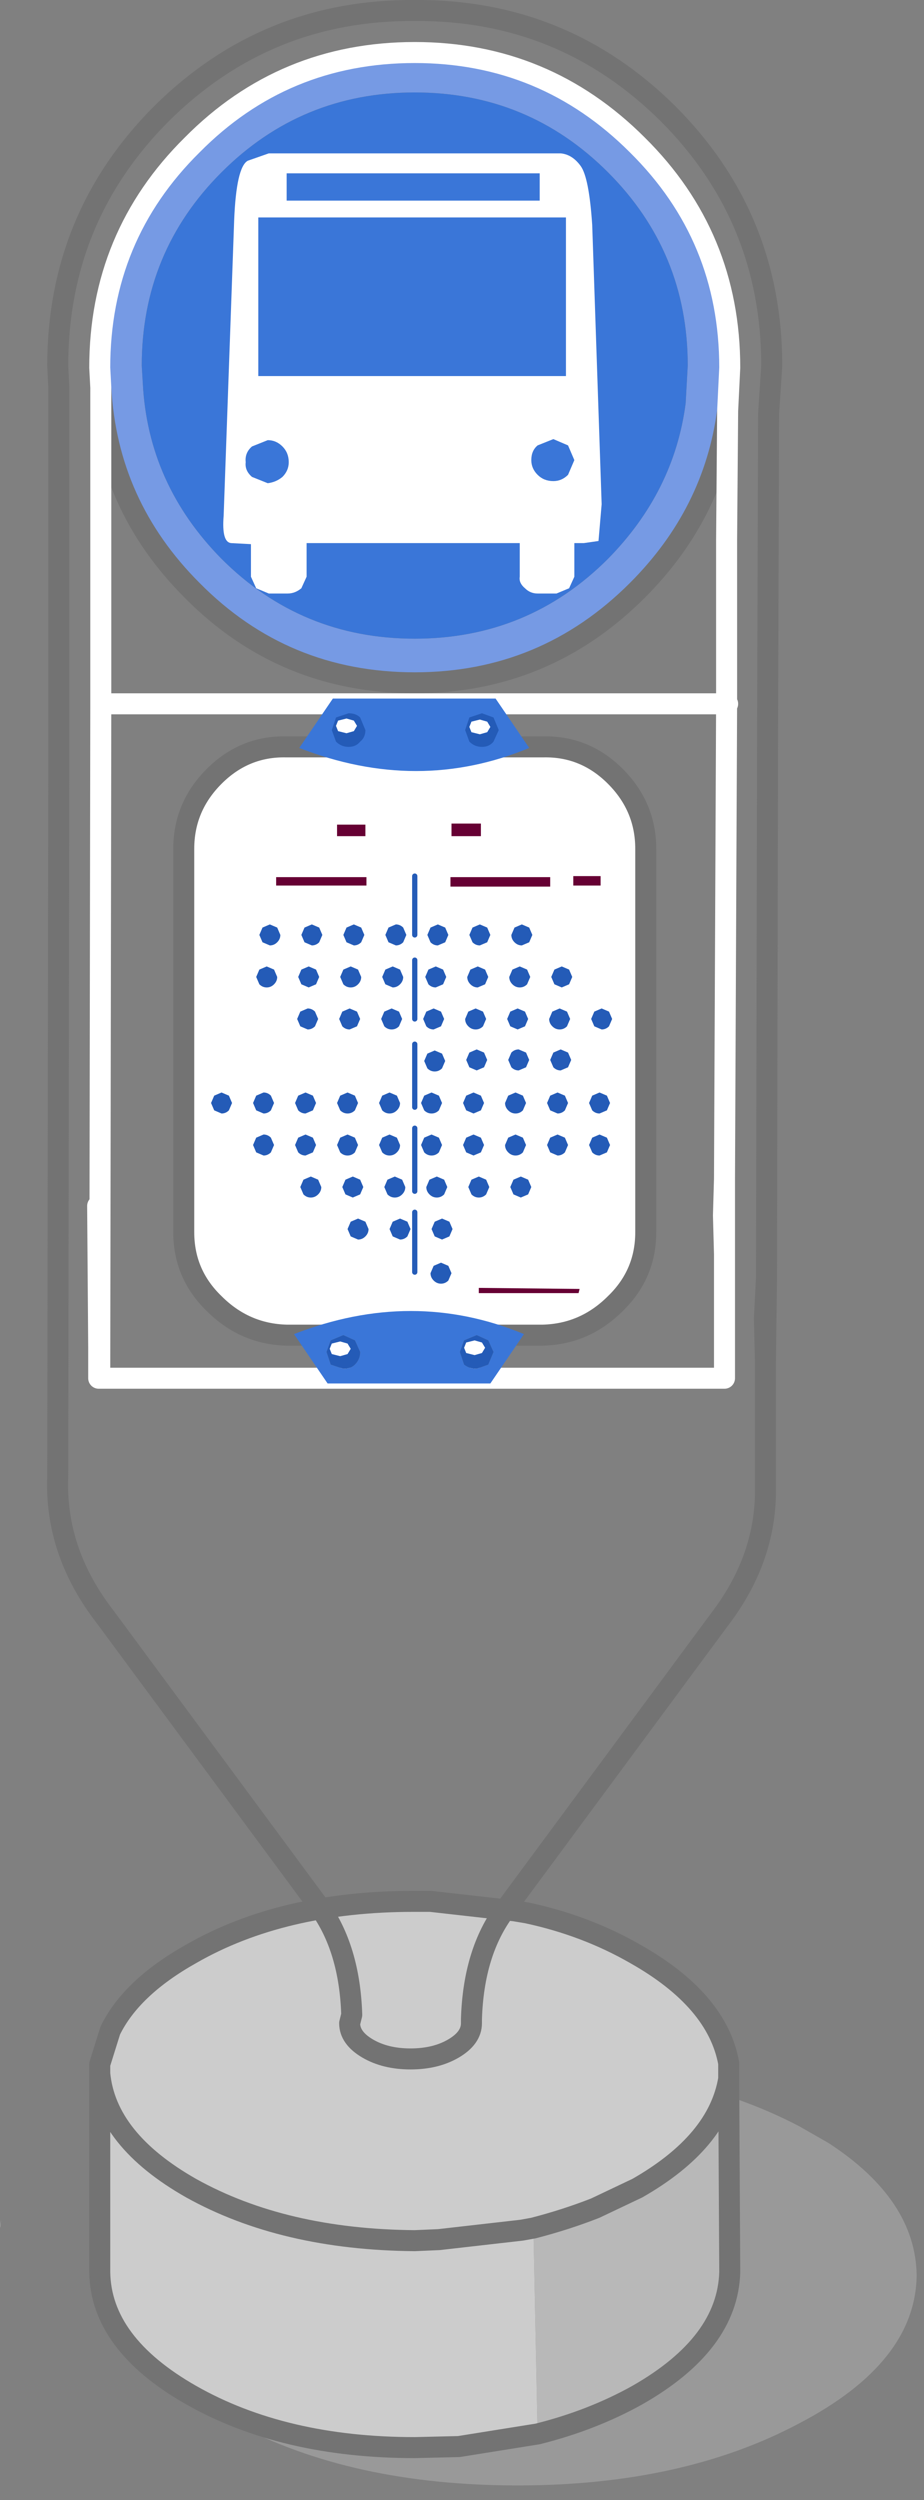 <?xml version="1.0" encoding="utf-8"?>
<svg version="1.1" id="Layer_1"
xmlns="http://www.w3.org/2000/svg"
xmlns:xlink="http://www.w3.org/1999/xlink"
xmlns:author="http://www.sothink.com"
width="44px" height="119px"
xml:space="preserve">
<rect width="100%" height="100%" fill="#808080" stroke="none"/>
<g id="583" transform="matrix(1, 0, 0, 1, 20.2, 108.3)">
<path style="fill:#999999;fill-opacity:1" d="M19.25,-6.3Q23.4 -3.6 23.45 0Q23.4 4.15 17.85 7.05Q12.3 10 4.45 10Q-3.45 10 -9 7.05Q-14.6 4.15 -14.55 0Q-14.6 -4.15 -9 -7.1L-7.15 -7.95Q-2.15 -10 4.45 -10Q12.3 -10 17.85 -7.1L19.25 -6.3" />
<path style="fill:#CCCCCC;fill-opacity:1" d="M5.4,7.55L1.65 8.15L-0.45 8.2Q-6.7 8.2 -11.1 5.7Q-15.4 3.25 -15.45 -0.15L-15.45 -9.6L-15.45 -9.85L-15.45 -10.05L-14.95 -11.65Q-13.95 -13.7 -11.1 -15.3Q-6.75 -17.8 -0.5 -17.8L0.3 -17.8L4.3 -17.35L4.9 -17.25Q7.7 -16.65 10.05 -15.3Q13.95 -13.1 14.5 -10.1L14.5 -9.35Q14 -6.35 10.15 -4.15L8.15 -3.2Q6.75 -2.65 5.2 -2.25L5.4 7.55" />
<path style="fill:#B8B8B8;fill-opacity:1" d="M5.2,-2.25Q6.75 -2.65 8.15 -3.2L10.15 -4.15Q14 -6.35 14.5 -9.35L14.55 -0.15Q14.45 3.25 10.15 5.7Q8 6.9 5.4 7.55L5.2 -2.25" />
<path style="fill:none;stroke-width:1;stroke-linecap:round;stroke-linejoin:round;stroke-miterlimit:3;stroke:#737373;stroke-opacity:1" d="M14.5,-9.35L14.5 -10.1Q13.95 -13.1 10.05 -15.3Q7.7 -16.65 4.9 -17.25L4.3 -17.35L0.3 -17.8L-0.5 -17.8Q-6.75 -17.8 -11.1 -15.3Q-13.95 -13.7 -14.95 -11.65L-15.45 -10.05L-15.45 -9.85L-15.45 -9.6Q-15.15 -6.45 -11.1 -4.15Q-6.7 -1.7 -0.45 -1.65L0.7 -1.7L4.65 -2.15L5.2 -2.25Q6.75 -2.65 8.15 -3.2L10.15 -4.15Q14 -6.35 14.5 -9.35L14.55 -0.15Q14.45 3.25 10.15 5.7Q8 6.9 5.4 7.55L1.65 8.15L-0.45 8.2Q-6.7 8.2 -11.1 5.7Q-15.4 3.25 -15.45 -0.15L-15.45 -9.6" />
<path style="fill:#769AE4;fill-opacity:1" d="M12.45,-89.1L12.55 -90.9Q12.55 -96.3 8.75 -100.1Q4.95 -103.9 -0.45 -103.9Q-5.85 -103.9 -9.65 -100.1Q-13.45 -96.3 -13.45 -90.9L-13.4 -90.05Q-13.15 -85.25 -9.65 -81.7Q-5.85 -77.9 -0.45 -77.9Q4.95 -77.9 8.75 -81.7Q11.9 -84.9 12.45 -89.1M10.15,-80.2Q5.75 -75.8 -0.45 -75.8Q-6.7 -75.8 -11.05 -80.2Q-15.1 -84.25 -15.4 -89.85L-15.45 -90.8Q-15.45 -97.05 -11.05 -101.4Q-6.7 -105.8 -0.45 -105.8Q5.75 -105.8 10.15 -101.4Q14.55 -97.05 14.55 -90.8L14.45 -88.75Q13.8 -83.85 10.15 -80.2" />
<path style="fill:#3A76D8;fill-opacity:1" d="M8.75,-81.7Q4.95 -77.9 -0.45 -77.9Q-5.85 -77.9 -9.65 -81.7Q-13.15 -85.25 -13.4 -90.05L-13.45 -90.9Q-13.45 -96.3 -9.65 -100.1Q-5.85 -103.9 -0.45 -103.9Q4.95 -103.9 8.75 -100.1Q12.55 -96.3 12.55 -90.9L12.45 -89.1Q11.9 -84.9 8.75 -81.7" />
<path style="fill:#70A9E2;fill-opacity:1" d="M14.4,-74.8L14.45 -74.8L14.45 -42.7L14.3 -42.7L14.3 -48.6L14.25 -50.45L14.3 -52.2L14.4 -74.8M-15.45,-42.7L-15.5 -42.7L-15.55 -42.7L-15.5 -44.2L-15.55 -50.9L-15.55 -74.8L-15.4 -74.8L-15.45 -42.95L-15.45 -42.7" />
<path style="fill:#FFFFFF;fill-opacity:1" d="M9.1,-71.35Q10.55 -69.9 10.55 -67.9L10.55 -49.65Q10.55 -47.65 9.1 -46.25Q7.65 -44.8 5.65 -44.75L-6.55 -44.75Q-8.55 -44.8 -10 -46.25Q-11.45 -47.65 -11.45 -49.65L-11.45 -67.9Q-11.45 -69.9 -10 -71.35Q-8.55 -72.8 -6.55 -72.75L5.65 -72.75Q7.65 -72.8 9.1 -71.35" />
<path style="fill:#CCCCCC;fill-opacity:1" d="M-20.15,-2.65L-20.2 -2.25L-20.2 -2.35L-20.15 -2.65" />
<path style="fill:none;stroke-width:1;stroke-linecap:round;stroke-linejoin:round;stroke-miterlimit:3;stroke:#737373;stroke-opacity:1" d="M16.4,-88.6L16.35 -72.9L16.3 -47.5L16.25 -43.45L16.25 -37.9L16.25 -37.2Q16.2 -34 14.05 -31.2L3.85 -17.4Q2.35 -15.4 2.25 -12.2L2.25 -12Q2.25 -11.3 1.4 -10.8Q0.55 -10.3 -0.65 -10.3Q-1.85 -10.3 -2.7 -10.8Q-3.55 -11.3 -3.55 -12L-3.45 -12.4Q-3.55 -15.55 -5 -17.55L-15.2 -31.35Q-17.6 -34.45 -17.45 -38.05L-17.4 -72.9L-17.4 -89.85L-17.45 -90.9Q-17.45 -97.95 -12.5 -102.9Q-7.5 -107.85 -0.45 -107.8Q6.6 -107.85 11.6 -102.9Q16.55 -97.95 16.55 -90.9L16.4 -88.6M-15.4,-89.85Q-15.1 -84.25 -11.05 -80.2Q-6.7 -75.8 -0.45 -75.8Q5.75 -75.8 10.15 -80.2Q13.8 -83.85 14.45 -88.75M5.65,-72.75L-6.55 -72.75Q-8.55 -72.8 -10 -71.35Q-11.45 -69.9 -11.45 -67.9L-11.45 -49.65Q-11.45 -47.65 -10 -46.25Q-8.55 -44.8 -6.55 -44.75L5.65 -44.75Q7.65 -44.8 9.1 -46.25Q10.55 -47.65 10.55 -49.65L10.55 -67.9Q10.55 -69.9 9.1 -71.35Q7.65 -72.8 5.65 -72.75M16.3,-47.5L16.2 -45.55L16.25 -43.45" />
<path style="fill:none;stroke-width:1;stroke-linecap:round;stroke-linejoin:round;stroke-miterlimit:3;stroke:#FFFFFF;stroke-opacity:1" d="M14.3,-42.7L14.3 -48.6L14.25 -50.45L14.3 -52.2L14.4 -74.8L-15.4 -74.8L-15.4 -82.8L-15.4 -89.85L-15.45 -90.8Q-15.45 -97.05 -11.05 -101.4Q-6.7 -105.8 -0.45 -105.8Q5.75 -105.8 10.15 -101.4Q14.55 -97.05 14.55 -90.8L14.45 -88.75L14.4 -82.6L14.4 -74.8L14.45 -74.8M14.3,-42.7L-15.45 -42.7M-15.5,-42.7L-15.5 -42.95L-15.5 -44.2L-15.55 -50.9M-15.4,-74.8L-15.45 -42.95L-15.45 -42.7M14.3,-52.2L14.3 -48.6" />
<path style="fill:#245BB7;fill-opacity:1" d="M2.3,-64.15L2.65 -64.3L3 -64.15L3.15 -63.8L3 -63.45L2.65 -63.3Q2.45 -63.3 2.3 -63.45L2.15 -63.8L2.3 -64.15M1,-64.15L1.15 -63.8L1 -63.45L0.65 -63.3Q0.45 -63.3 0.3 -63.45L0.15 -63.8L0.3 -64.15L0.65 -64.3L1 -64.15M0.55,-62.3L0.9 -62.15L1.05 -61.8L0.9 -61.45L0.55 -61.3Q0.35 -61.3 0.2 -61.45L0.05 -61.8L0.2 -62.15L0.55 -62.3M4.3,-64.15L4.65 -64.3L5 -64.15L5.15 -63.8L5 -63.45L4.65 -63.3Q4.45 -63.3 4.3 -63.45Q4.15 -63.6 4.15 -63.8L4.3 -64.15M2.9,-62.15L3.05 -61.8L2.9 -61.45L2.55 -61.3Q2.35 -61.3 2.2 -61.45Q2.05 -61.6 2.05 -61.8L2.2 -62.15L2.55 -62.3L2.9 -62.15M4.55,-62.3L4.9 -62.15L5.05 -61.8L4.9 -61.45Q4.75 -61.3 4.55 -61.3Q4.35 -61.3 4.2 -61.45Q4.05 -61.6 4.05 -61.8L4.2 -62.15L4.55 -62.3M6.55,-62.3L6.9 -62.15L7.05 -61.8L6.9 -61.45L6.55 -61.3L6.2 -61.45L6.05 -61.8L6.2 -62.15L6.55 -62.3M8.1,-60.15L8.45 -60.3L8.8 -60.15L8.95 -59.8L8.8 -59.45Q8.65 -59.3 8.45 -59.3L8.1 -59.45L7.95 -59.8L8.1 -60.15M6.1,-60.15L6.45 -60.3L6.8 -60.15L6.95 -59.8L6.8 -59.45Q6.65 -59.3 6.45 -59.3Q6.25 -59.3 6.1 -59.45Q5.95 -59.6 5.95 -59.8L6.1 -60.15M7,-57.85L6.85 -57.5L6.5 -57.35Q6.3 -57.35 6.15 -57.5L6 -57.85L6.15 -58.2L6.5 -58.35L6.85 -58.2L7 -57.85M6,-56.15L6.35 -56.3L6.7 -56.15L6.85 -55.8L6.7 -55.45Q6.55 -55.3 6.35 -55.3L6 -55.45L5.85 -55.8L6 -56.15M8,-56.15L8.35 -56.3L8.7 -56.15L8.85 -55.8L8.7 -55.45L8.35 -55.3Q8.15 -55.3 8 -55.45L7.85 -55.8L8 -56.15M2.8,-59.45Q2.65 -59.3 2.45 -59.3Q2.25 -59.3 2.1 -59.45Q1.95 -59.6 1.95 -59.8L2.1 -60.15L2.45 -60.3L2.8 -60.15L2.95 -59.8L2.8 -59.45M4.1,-60.15L4.45 -60.3L4.8 -60.15L4.95 -59.8L4.8 -59.45L4.45 -59.3L4.1 -59.45L3.95 -59.8L4.1 -60.15M0.95,-59.8L0.8 -59.45L0.45 -59.3Q0.25 -59.3 0.1 -59.45L-0.05 -59.8L0.1 -60.15L0.45 -60.3L0.8 -60.15L0.95 -59.8M2.5,-58.35L2.85 -58.2L3 -57.85L2.85 -57.5L2.5 -57.35L2.15 -57.5L2 -57.85L2.15 -58.2L2.5 -58.35M0.15,-58.15L0.5 -58.3L0.85 -58.15L1 -57.8L0.85 -57.45Q0.7 -57.3 0.5 -57.3Q0.3 -57.3 0.15 -57.45L0 -57.8L0.15 -58.15M0.7,-56.15L0.85 -55.8L0.7 -55.45Q0.55 -55.3 0.35 -55.3Q0.15 -55.3 0 -55.45L-0.15 -55.8L0 -56.15L0.35 -56.3L0.7 -56.15M2.35,-56.3L2.7 -56.15L2.85 -55.8L2.7 -55.45L2.35 -55.3L2 -55.45L1.85 -55.8L2 -56.15L2.35 -56.3M4.15,-58.2Q4.3 -58.35 4.5 -58.35L4.85 -58.2L5 -57.85L4.85 -57.5L4.5 -57.35Q4.3 -57.35 4.15 -57.5L4 -57.85L4.15 -58.2M4.7,-56.15L4.85 -55.8L4.7 -55.45Q4.55 -55.3 4.35 -55.3Q4.15 -55.3 4 -55.45Q3.85 -55.6 3.85 -55.8L4 -56.15L4.35 -56.3L4.7 -56.15M4.7,-54.15L4.85 -53.8L4.7 -53.45Q4.55 -53.3 4.35 -53.3Q4.15 -53.3 4 -53.45Q3.85 -53.6 3.85 -53.8L4 -54.15L4.35 -54.3L4.7 -54.15M2.7,-53.45L2.35 -53.3L2 -53.45L1.85 -53.8L2 -54.15L2.35 -54.3L2.7 -54.15L2.85 -53.8L2.7 -53.45M0.7,-54.15L0.85 -53.8L0.7 -53.45Q0.55 -53.3 0.35 -53.3Q0.15 -53.3 0 -53.45L-0.15 -53.8L0 -54.15L0.35 -54.3L0.7 -54.15M2.25,-52.15L2.6 -52.3L2.95 -52.15L3.1 -51.8L2.95 -51.45Q2.8 -51.3 2.6 -51.3Q2.4 -51.3 2.25 -51.45L2.1 -51.8L2.25 -52.15M0.25,-52.15L0.6 -52.3L0.95 -52.15L1.1 -51.8L0.95 -51.45Q0.8 -51.3 0.6 -51.3Q0.4 -51.3 0.25 -51.45Q0.1 -51.6 0.1 -51.8L0.25 -52.15M1.2,-50.15L1.35 -49.8L1.2 -49.45L0.85 -49.3L0.5 -49.45L0.35 -49.8L0.5 -50.15L0.85 -50.3L1.2 -50.15M4.25,-52.15L4.6 -52.3L4.95 -52.15L5.1 -51.8L4.95 -51.45L4.6 -51.3L4.25 -51.45L4.1 -51.8L4.25 -52.15M8.7,-54.15L8.85 -53.8L8.7 -53.45L8.35 -53.3Q8.15 -53.3 8 -53.45L7.85 -53.8L8 -54.15L8.35 -54.3L8.7 -54.15M6.7,-54.15L6.85 -53.8L6.7 -53.45Q6.55 -53.3 6.35 -53.3L6 -53.45L5.85 -53.8L6 -54.15L6.35 -54.3L6.7 -54.15M1.15,-48.05L1.3 -47.7L1.15 -47.35Q1 -47.2 0.8 -47.2Q0.6 -47.2 0.45 -47.35Q0.3 -47.5 0.3 -47.7L0.45 -48.05L0.8 -48.2L1.15 -48.05M-7.85,-63.8L-7.7 -64.15L-7.35 -64.3L-7 -64.15L-6.85 -63.8Q-6.85 -63.6 -7 -63.45Q-7.15 -63.3 -7.35 -63.3L-7.7 -63.45L-7.85 -63.8M-5.35,-64.3L-5 -64.15L-4.85 -63.8L-5 -63.45Q-5.15 -63.3 -5.35 -63.3L-5.7 -63.45L-5.85 -63.8L-5.7 -64.15L-5.35 -64.3M-7.15,-62.15L-7 -61.8Q-7 -61.6 -7.15 -61.45Q-7.3 -61.3 -7.5 -61.3Q-7.7 -61.3 -7.85 -61.45L-8 -61.8L-7.85 -62.15L-7.5 -62.3L-7.15 -62.15M-5.5,-62.3L-5.15 -62.15L-5 -61.8L-5.15 -61.45L-5.5 -61.3L-5.85 -61.45L-6 -61.8L-5.85 -62.15L-5.5 -62.3M-3,-63.45Q-3.15 -63.3 -3.35 -63.3L-3.7 -63.45L-3.85 -63.8L-3.7 -64.15L-3.35 -64.3L-3 -64.15L-2.85 -63.8L-3 -63.45M-3.15,-62.15L-3 -61.8Q-3 -61.6 -3.15 -61.45Q-3.3 -61.3 -3.5 -61.3Q-3.7 -61.3 -3.85 -61.45L-4 -61.8L-3.85 -62.15L-3.5 -62.3L-3.15 -62.15M-1,-63.45Q-1.15 -63.3 -1.35 -63.3L-1.7 -63.45L-1.85 -63.8L-1.7 -64.15L-1.35 -64.3Q-1.15 -64.3 -1 -64.15L-0.85 -63.8L-1 -63.45M-1.5,-62.3L-1.15 -62.15L-1 -61.8Q-1 -61.6 -1.15 -61.45Q-1.3 -61.3 -1.5 -61.3L-1.85 -61.45L-2 -61.8L-1.85 -62.15L-1.5 -62.3M-1.55,-60.3L-1.2 -60.15L-1.05 -59.8L-1.2 -59.45Q-1.35 -59.3 -1.55 -59.3Q-1.75 -59.3 -1.9 -59.45L-2.05 -59.8L-1.9 -60.15L-1.55 -60.3M-3.9,-60.15L-3.55 -60.3L-3.2 -60.15L-3.05 -59.8L-3.2 -59.45L-3.55 -59.3Q-3.75 -59.3 -3.9 -59.45L-4.05 -59.8L-3.9 -60.15M-4,-56.15L-3.65 -56.3L-3.3 -56.15L-3.15 -55.8L-3.3 -55.45Q-3.45 -55.3 -3.65 -55.3Q-3.85 -55.3 -4 -55.45L-4.15 -55.8L-4 -56.15M-2,-56.15L-1.65 -56.3L-1.3 -56.15L-1.15 -55.8Q-1.15 -55.6 -1.3 -55.45Q-1.45 -55.3 -1.65 -55.3Q-1.85 -55.3 -2 -55.45L-2.15 -55.8L-2 -56.15M-5.9,-60.15L-5.55 -60.3Q-5.35 -60.3 -5.2 -60.15L-5.05 -59.8L-5.2 -59.45Q-5.35 -59.3 -5.55 -59.3L-5.9 -59.45L-6.05 -59.8L-5.9 -60.15M-8,-56.15L-7.65 -56.3Q-7.45 -56.3 -7.3 -56.15L-7.15 -55.8L-7.3 -55.45Q-7.45 -55.3 -7.65 -55.3L-8 -55.45L-8.15 -55.8L-8 -56.15M-9.3,-56.15L-9.15 -55.8L-9.3 -55.45Q-9.45 -55.3 -9.65 -55.3L-10 -55.45L-10.15 -55.8L-10 -56.15L-9.65 -56.3L-9.3 -56.15M-6,-56.15L-5.65 -56.3L-5.3 -56.15L-5.15 -55.8L-5.3 -55.45L-5.65 -55.3Q-5.85 -55.3 -6 -55.45L-6.15 -55.8L-6 -56.15M-5.3,-54.15L-5.15 -53.8L-5.3 -53.45L-5.65 -53.3Q-5.85 -53.3 -6 -53.45L-6.15 -53.8L-6 -54.15L-5.65 -54.3L-5.3 -54.15M-7.3,-53.45Q-7.45 -53.3 -7.65 -53.3L-8 -53.45L-8.15 -53.8L-8 -54.15L-7.65 -54.3Q-7.45 -54.3 -7.3 -54.15L-7.15 -53.8L-7.3 -53.45M-5.75,-52.15L-5.4 -52.3L-5.05 -52.15L-4.9 -51.8Q-4.9 -51.6 -5.05 -51.45Q-5.2 -51.3 -5.4 -51.3Q-5.6 -51.3 -5.75 -51.45L-5.9 -51.8L-5.75 -52.15M-1.3,-54.15L-1.15 -53.8Q-1.15 -53.6 -1.3 -53.45Q-1.45 -53.3 -1.65 -53.3Q-1.85 -53.3 -2 -53.45L-2.15 -53.8L-2 -54.15L-1.65 -54.3L-1.3 -54.15M-3.3,-54.15L-3.15 -53.8L-3.3 -53.45Q-3.45 -53.3 -3.65 -53.3Q-3.85 -53.3 -4 -53.45L-4.15 -53.8L-4 -54.15L-3.65 -54.3L-3.3 -54.15M-2.9,-51.8L-3.05 -51.45L-3.4 -51.3L-3.75 -51.45L-3.9 -51.8L-3.75 -52.15L-3.4 -52.3L-3.05 -52.15L-2.9 -51.8M-3.5,-50.15L-3.15 -50.3L-2.8 -50.15L-2.65 -49.8Q-2.65 -49.6 -2.8 -49.45Q-2.95 -49.3 -3.15 -49.3L-3.5 -49.45L-3.65 -49.8L-3.5 -50.15M-0.9,-51.8Q-0.9 -51.6 -1.05 -51.45Q-1.2 -51.3 -1.4 -51.3Q-1.6 -51.3 -1.75 -51.45L-1.9 -51.8L-1.75 -52.15L-1.4 -52.3L-1.05 -52.15L-0.9 -51.8M-1.5,-50.15L-1.15 -50.3L-0.8 -50.15L-0.65 -49.8L-0.8 -49.45Q-0.95 -49.3 -1.15 -49.3L-1.5 -49.45L-1.65 -49.8L-1.5 -50.15" />
<path style="fill:none;stroke-width:0.25;stroke-linecap:round;stroke-linejoin:round;stroke-miterlimit:3;stroke:#245BB7;stroke-opacity:1" d="M-0.45,-66.6L-0.45 -63.8M-0.45,-54.6L-0.45 -51.6M-0.45,-58.6L-0.45 -55.6M-0.45,-62.6L-0.45 -59.8M-0.45,-50.6L-0.45 -47.75" />
<path style="fill:#FFFFFF;fill-opacity:1" d="M7.45,-100.4Q7.85 -99.85 8 -97.6L8.45 -84.3L8.3 -82.55L7.6 -82.45L7.15 -82.45L7.15 -80.85L6.9 -80.3L6.3 -80.05L5.4 -80.05Q5.05 -80.05 4.8 -80.3Q4.5 -80.55 4.55 -80.85L4.55 -82.45L-5.6 -82.45L-5.6 -80.85L-5.85 -80.3Q-6.15 -80.05 -6.5 -80.05L-7.4 -80.05L-8 -80.3L-8.25 -80.85L-8.25 -82.4L-9.2 -82.45Q-9.65 -82.5 -9.55 -83.75L-9.05 -97.8Q-8.95 -100.35 -8.4 -100.65L-7.4 -101L6.5 -101Q7.05 -100.95 7.45 -100.4M5.4,-87.1Q5.1 -86.85 5.1 -86.4Q5.1 -86 5.4 -85.7Q5.7 -85.4 6.15 -85.4Q6.55 -85.4 6.85 -85.7L7.15 -86.4L6.85 -87.1L6.15 -87.4L5.4 -87.1M6.75,-97.95L-7.9 -97.95L-7.9 -90.4L6.75 -90.4L6.75 -97.95M5.5,-100.05L-6.55 -100.05L-6.55 -98.75L5.5 -98.75L5.5 -100.05M-8.2,-87.05Q-8.55 -86.75 -8.5 -86.3Q-8.55 -85.9 -8.2 -85.6L-7.45 -85.3Q-7.05 -85.35 -6.75 -85.6Q-6.45 -85.9 -6.45 -86.3Q-6.45 -86.75 -6.75 -87.05Q-7.05 -87.35 -7.45 -87.35L-8.2 -87.05" />
<path style="fill:#3A76D8;fill-opacity:1" d="M5,-72.7Q-0.3 -70.5 -5.95 -72.7L-4.35 -75.05L3.4 -75.05L5 -72.7M1.7,-43.95L1.9 -43.35Q2.15 -43.15 2.5 -43.15L3.05 -43.35L3.3 -43.95L3.05 -44.5L2.5 -44.75L1.9 -44.5L1.7 -43.95M3.15,-42.45L-4.6 -42.45L-6.2 -44.8Q-0.55 -47 4.75 -44.8L3.15 -42.45M-4.65,-43.95L-4.45 -43.35L-3.85 -43.15Q-3.5 -43.15 -3.3 -43.35Q-3.05 -43.6 -3.05 -43.95L-3.3 -44.5L-3.85 -44.75L-4.45 -44.5L-4.65 -43.95" />
<path style="fill:#245BB7;fill-opacity:1" d="M1.9,-44.5L2.5 -44.75L3.05 -44.5L3.3 -43.95L3.05 -43.35L2.5 -43.15Q2.15 -43.15 1.9 -43.35L1.7 -43.95L1.9 -44.5M-4.45,-44.5L-3.85 -44.75L-3.3 -44.5L-3.05 -43.95Q-3.05 -43.6 -3.3 -43.35Q-3.5 -43.15 -3.85 -43.15L-4.45 -43.35L-4.65 -43.95L-4.45 -44.5" />
<path style="fill:#660033;fill-opacity:1" d="M1.3,-68.5L1.3 -69.1L2.7 -69.1L2.7 -68.5L1.3 -68.5M1.25,-66.55L6 -66.55L6 -66.1L1.25 -66.1L1.25 -66.55M8.4,-66.6L8.4 -66.15L7.1 -66.15L7.1 -66.6L8.4 -66.6M7.35,-46.75L2.6 -46.75L2.6 -47L7.4 -46.95L7.35 -46.75M-7.05,-66.55L-2.75 -66.55L-2.75 -66.15L-7.05 -66.15L-7.05 -66.55M-4.15,-68.5L-4.15 -69.05L-2.8 -69.05L-2.8 -68.5L-4.15 -68.5" />
<path style="fill:#245BB7;fill-opacity:1" d="M3,-73.45L3.15 -73.7L3 -73.95L2.65 -74.05L2.25 -73.95L2.15 -73.7L2.25 -73.45L2.65 -73.35L3 -73.45M3.3,-73Q3.1 -72.75 2.75 -72.75Q2.4 -72.75 2.15 -73L1.95 -73.55L2.15 -74.15L2.75 -74.35L3.3 -74.15L3.55 -73.55L3.3 -73M-3.35,-74L-3.7 -74.1L-4.1 -74L-4.2 -73.75L-4.1 -73.5L-3.7 -73.4L-3.35 -73.5L-3.2 -73.75L-3.35 -74M-2.8,-73.55Q-2.8 -73.2 -3.05 -73Q-3.25 -72.75 -3.6 -72.75Q-3.95 -72.75 -4.2 -73L-4.4 -73.55L-4.2 -74.15L-3.6 -74.35Q-3.25 -74.35 -3.05 -74.15L-2.8 -73.55" />
<path style="fill:#FFFFFF;fill-opacity:1" d="M2.65,-73.35L2.25 -73.45L2.15 -73.7L2.25 -73.95L2.65 -74.05L3 -73.95L3.15 -73.7L3 -73.45L2.65 -73.35M2.75,-43.9L2.4 -43.8L2 -43.9L1.9 -44.15L2 -44.4L2.4 -44.5L2.75 -44.4L2.9 -44.15L2.75 -43.9M-3.2,-73.75L-3.35 -73.5L-3.7 -73.4L-4.1 -73.5L-4.2 -73.75L-4.1 -74L-3.7 -74.1L-3.35 -74L-3.2 -73.75M-3.65,-43.85L-4 -43.75L-4.4 -43.85L-4.5 -44.1L-4.4 -44.35L-4 -44.45L-3.65 -44.35L-3.5 -44.1L-3.65 -43.85" />
</g>
</svg>
